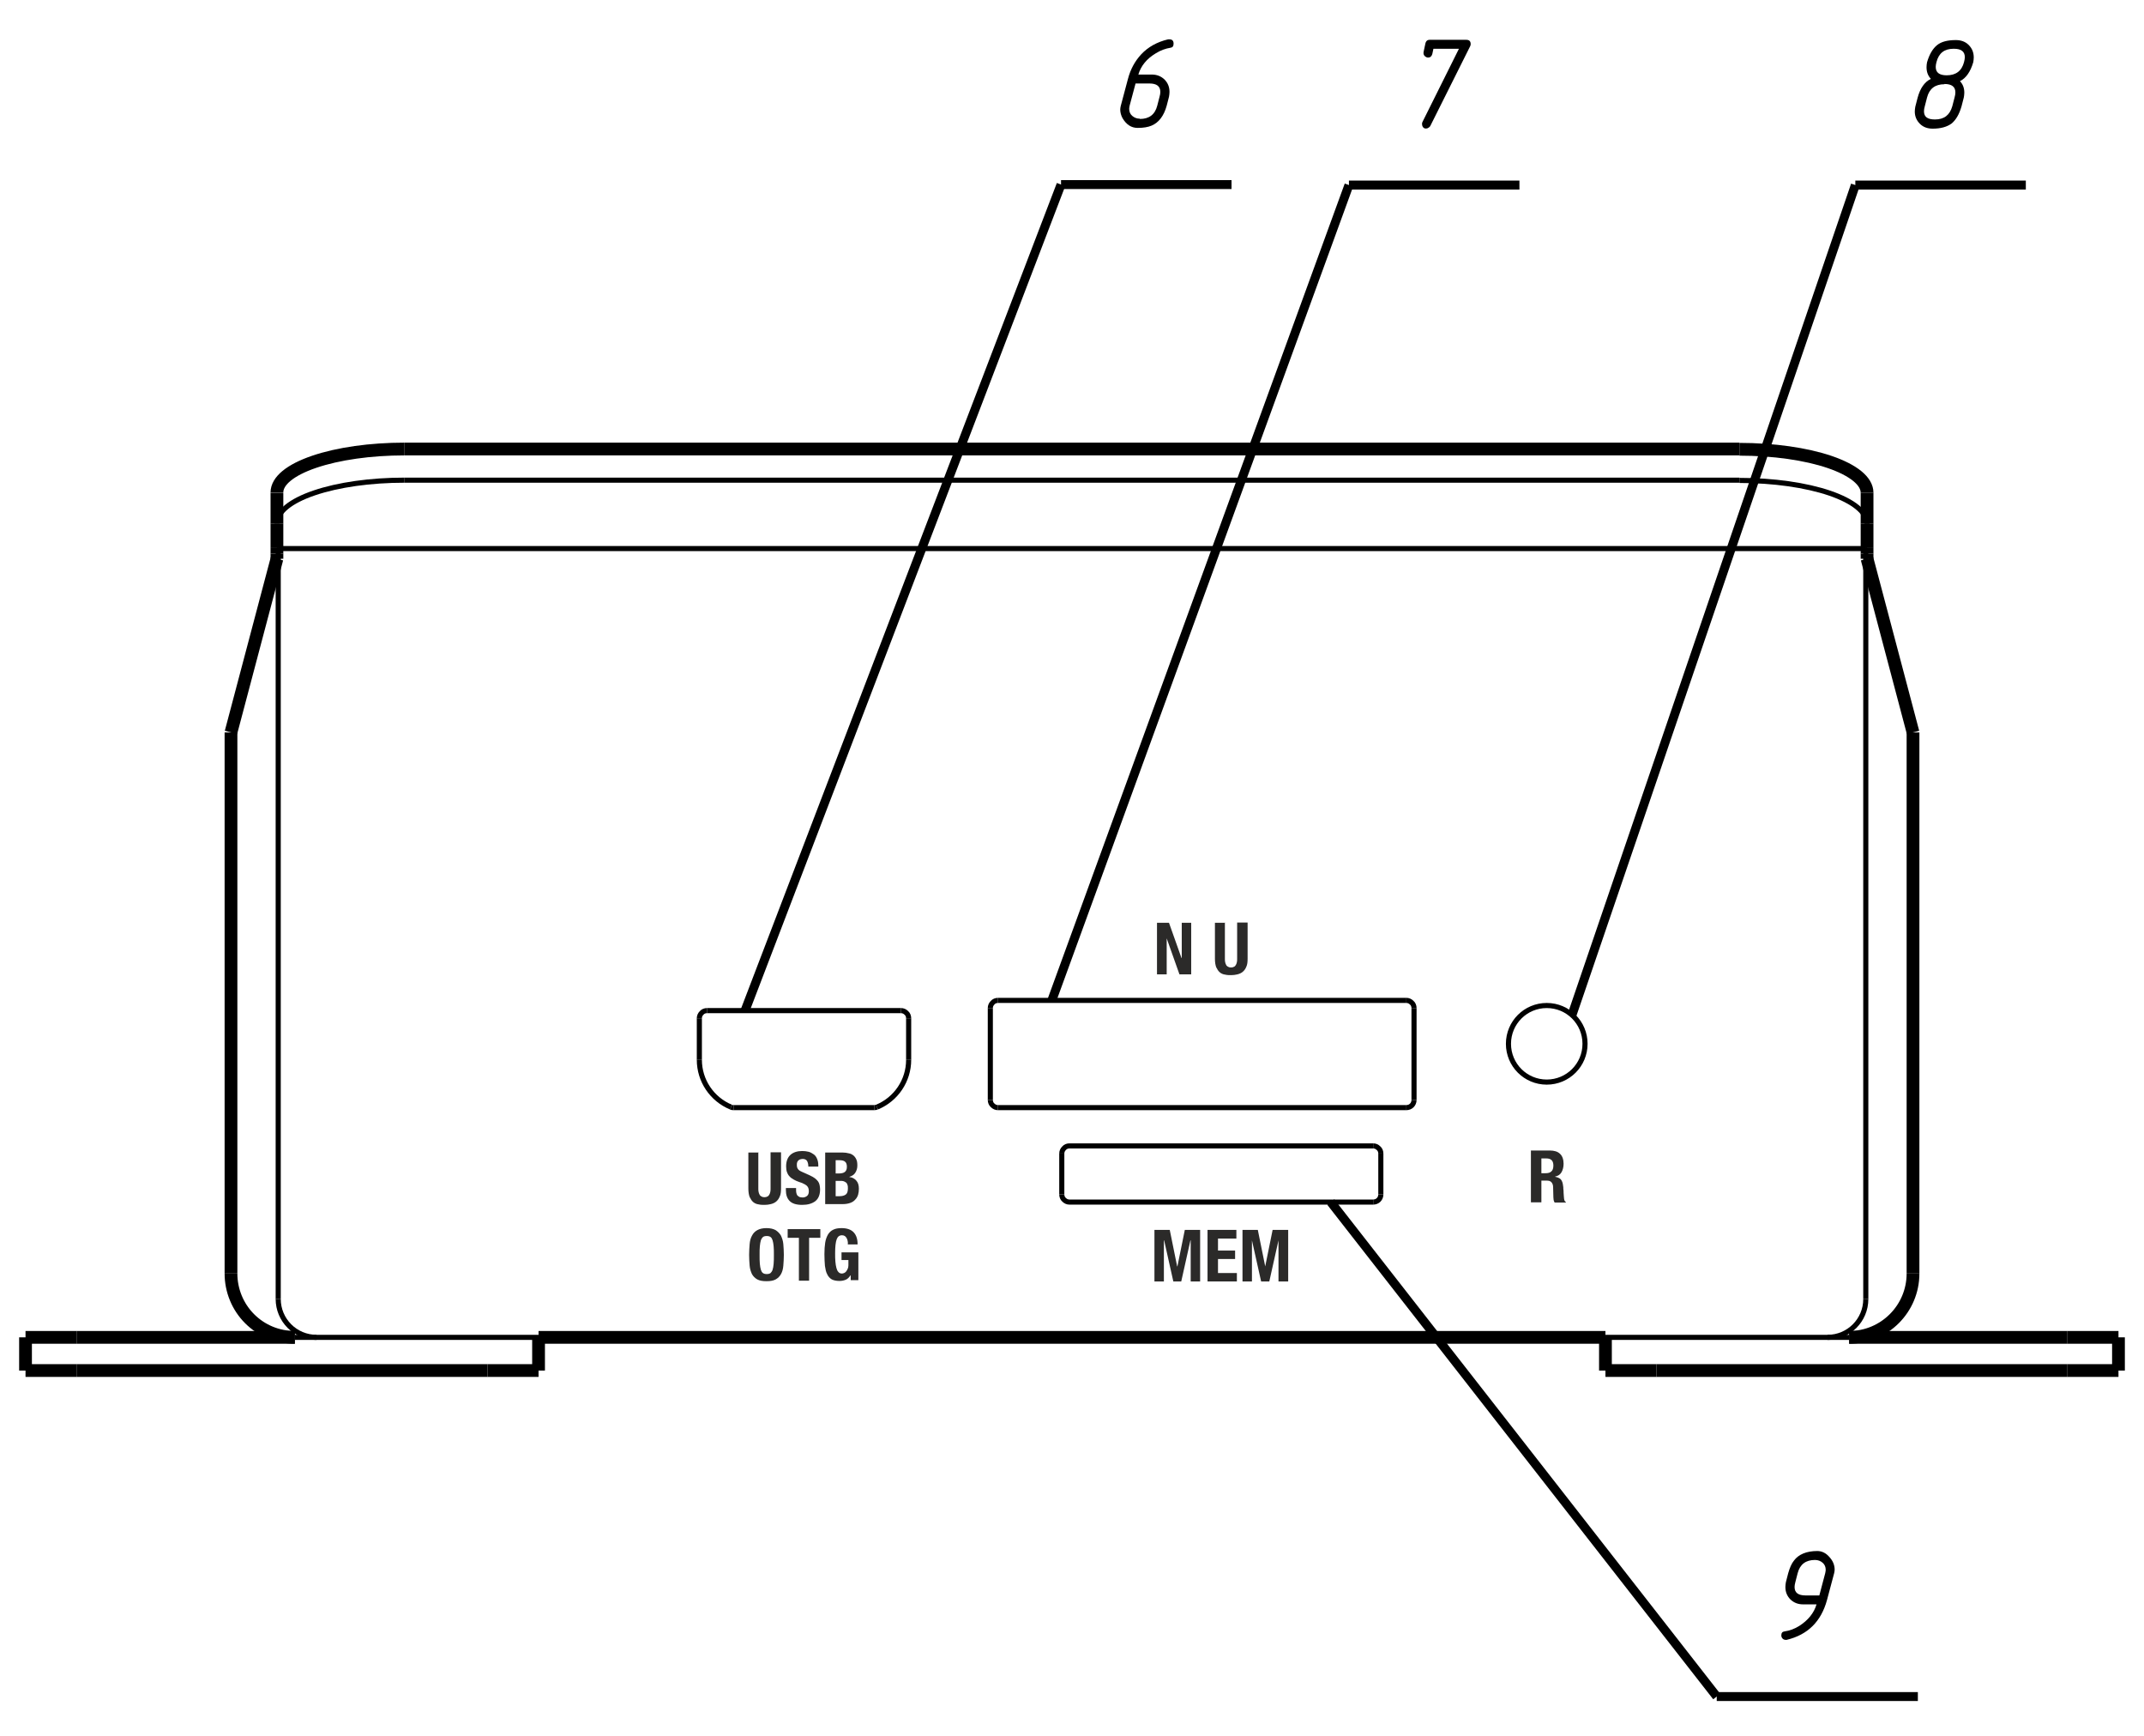 <?xml version="1.0" encoding="UTF-8"?>
<!DOCTYPE svg PUBLIC "-//W3C//DTD SVG 1.1//EN" "http://www.w3.org/Graphics/SVG/1.1/DTD/svg11.dtd">
<!-- Creator: CorelDRAW X6 -->
<svg xmlns="http://www.w3.org/2000/svg" xml:space="preserve" width="84mm" height="68mm" version="1.1" style="shape-rendering:geometricPrecision; text-rendering:geometricPrecision; image-rendering:optimizeQuality; fill-rule:evenodd; clip-rule:evenodd"
viewBox="0 0 8400 6800"
 xmlns:xlink="http://www.w3.org/1999/xlink">
 <defs>
  <style type="text/css">
   <![CDATA[
    .str0 {stroke:black;stroke-width:20;stroke-linejoin:bevel}
    .str2 {stroke:black;stroke-width:34.99;stroke-linejoin:bevel}
    .str1 {stroke:black;stroke-width:50;stroke-linejoin:bevel}
    .fil0 {fill:none}
    .fil2 {fill:#2B2A29;fill-rule:nonzero}
    .fil1 {fill:black;fill-rule:nonzero}
   ]]>
  </style>
 </defs>
 <g id="OPCB-221B">
  <g id="_1020702480">
   <g>
    <line class="fil0 str0" x1="1090" y1="5089" x2="1090" y2= "2149" />
    <path class="fil0 str0" d="M1090 5089c0,40 16,78 44,106 28,28 66,44 106,44"/>
    <line class="fil0 str0" x1="7310" y1="5089" x2="7310" y2= "2149" />
    <path class="fil0 str0" d="M2740 4152c0,81 49,154 124,185"/>
    <path class="fil0 str0" d="M2864 4337c4,2 8,2 11,2"/>
    <line class="fil0 str0" x1="3425" y1="4339" x2="2875" y2= "4339" />
    <path class="fil0 str0" d="M3425 4339c4,0 8,-1 11,-2"/>
    <path class="fil0 str0" d="M3436 4337c75,-31 124,-104 124,-185"/>
    <line class="fil0 str0" x1="3560" y1="3989" x2="3560" y2= "4152" />
    <path class="fil0 str0" d="M3560 3989c0,-8 -3,-16 -9,-21 -6,-6 -13,-9 -21,-9"/>
    <line class="fil0 str0" x1="2770" y1="3959" x2="3530" y2= "3959" />
    <path class="fil0 str0" d="M2770 3959c-8,0 -16,3 -21,9 -6,6 -9,13 -9,21"/>
    <line class="fil0 str0" x1="2740" y1="4152" x2="2740" y2= "3989" />
    <path class="fil0 str0" d="M6210 4089c0,-83 -67,-150 -150,-150 -83,0 -150,67 -150,150 0,83 67,150 150,150 83,0 150,-67 150,-150z"/>
    <path class="fil0 str0" d="M4160 4679c0,8 3,16 9,21 6,6 13,9 21,9"/>
    <line class="fil0 str0" x1="5380" y1="4709" x2="4190" y2= "4709" />
    <path class="fil0 str0" d="M5380 4709c17,0 30,-13 30,-30"/>
    <line class="fil0 str0" x1="5410" y1="4519" x2="5410" y2= "4679" />
    <path class="fil0 str0" d="M5410 4519c0,-8 -3,-16 -9,-21 -6,-6 -13,-9 -21,-9"/>
    <line class="fil0 str0" x1="4190" y1="4489" x2="5380" y2= "4489" />
    <path class="fil0 str0" d="M4190 4489c-8,0 -16,3 -21,9 -6,6 -9,13 -9,21"/>
    <line class="fil0 str0" x1="4160" y1="4679" x2="4160" y2= "4519" />
    <path class="fil0 str0" d="M5510 4339c17,0 30,-13 30,-30"/>
    <line class="fil0 str0" x1="5540" y1="3949" x2="5540" y2= "4309" />
    <path class="fil0 str0" d="M5540 3949c0,-8 -3,-16 -9,-21 -6,-6 -13,-9 -21,-9"/>
    <line class="fil0 str0" x1="3910" y1="3919" x2="5510" y2= "3919" />
    <path class="fil0 str0" d="M3910 3919c-8,0 -16,3 -21,9 -6,6 -9,13 -9,21"/>
    <line class="fil0 str0" x1="3880" y1="4309" x2="3880" y2= "3949" />
    <path class="fil0 str0" d="M3880 4309c0,8 3,16 9,21 6,6 13,9 21,9"/>
    <line class="fil0 str0" x1="5510" y1="4339" x2="3910" y2= "4339" />
    <path class="fil0 str0" d="M7315 2052c0,-45 -53,-88 -146,-120 -94,-32 -221,-50 -354,-50"/>
    <path class="fil0 str0" d="M1585 1881c-133,0 -260,18 -354,50 -94,32 -146,75 -146,120"/>
    <line class="fil0 str0" x1="6815" y1="1881" x2="1585" y2= "1881" />
    <line class="fil0 str0" x1="7310" y1="2149" x2="1090" y2= "2149" />
    <path class="fil0 str0" d="M7160 5239c83,0 150,-67 150,-150"/>
    <line class="fil0 str0" x1="2110" y1="5239" x2="1155" y2= "5239" />
    <line class="fil0 str0" x1="7245" y1="5239" x2="6290" y2= "5239" />
   </g>
   <g>
    <path class="fil0 str1" d="M7315 1930c0,-45 -53,-88 -146,-120 -94,-32 -221,-50 -354,-50"/>
    <path class="fil0 str1" d="M1585 1759c-133,0 -260,18 -354,50 -94,32 -146,75 -146,120"/>
    <line class="fil0 str1" x1="6815" y1="1759" x2="1585" y2= "1759" />
    <line class="fil0 str1" x1="7315" y1="2052" x2="7315" y2= "1930" />
    <line class="fil0 str1" x1="7315" y1="2169" x2="7310" y2= "2169" />
    <line class="fil0 str1" x1="7315" y1="2169" x2="7315" y2= "2189" />
    <line class="fil0 str1" x1="7315" y1="2052" x2="7315" y2= "2144" />
    <line class="fil0 str1" x1="7315" y1="2169" x2="7315" y2= "2144" />
    <line class="fil0 str1" x1="7495" y1="4989" x2="7495" y2= "2869" />
    <line class="fil0 str1" x1="7495" y1="2869" x2="7315" y2= "2189" />
    <line class="fil0 str1" x1="1085" y1="2189" x2="905" y2= "2869" />
    <line class="fil0 str1" x1="905" y1="2869" x2="905" y2= "4989" />
    <line class="fil0 str1" x1="1085" y1="1930" x2="1085" y2= "2052" />
    <line class="fil0 str1" x1="1085" y1="2189" x2="1085" y2= "2169" />
    <line class="fil0 str1" x1="1085" y1="2144" x2="1085" y2= "2169" />
    <line class="fil0 str1" x1="1085" y1="2144" x2="1085" y2= "2052" />
    <line class="fil0 str1" x1="1090" y1="2169" x2="1085" y2= "2169" />
    <path class="fil0 str1" d="M905 4989c0,66 26,130 73,177 47,47 110,73 177,73"/>
    <line class="fil0 str1" x1="100" y1="5239" x2="100" y2= "5369" />
    <line class="fil0 str1" x1="300" y1="5239" x2="100" y2= "5239" />
    <line class="fil0 str1" x1="100" y1="5369" x2="300" y2= "5369" />
    <line class="fil0 str1" x1="1910" y1="5369" x2="2110" y2= "5369" />
    <line class="fil0 str1" x1="2110" y1="5239" x2="2110" y2= "5369" />
    <line class="fil0 str1" x1="300" y1="5239" x2="1155" y2= "5239" />
    <line class="fil0 str1" x1="1910" y1="5369" x2="300" y2= "5369" />
    <line class="fil0 str1" x1="6290" y1="5239" x2="6290" y2= "5369" />
    <line class="fil0 str1" x1="6290" y1="5369" x2="6490" y2= "5369" />
    <line class="fil0 str1" x1="7245" y1="5239" x2="8100" y2= "5239" />
    <line class="fil0 str1" x1="8100" y1="5369" x2="6490" y2= "5369" />
    <line class="fil0 str1" x1="8300" y1="5239" x2="8100" y2= "5239" />
    <line class="fil0 str1" x1="8100" y1="5369" x2="8300" y2= "5369" />
    <line class="fil0 str1" x1="8300" y1="5239" x2="8300" y2= "5369" />
    <path class="fil0 str1" d="M7245 5239c138,0 250,-112 250,-250"/>
    <line class="fil0 str1" x1="2110" y1="5239" x2="6290" y2= "5239" />
   </g>
  </g>
 </g>
 <g id="Выноски_x0020_линии">
  <line class="fil0 str2" x1="5214" y1="4709" x2="6726" y2= "6646" />
  <line class="fil0 str2" x1="2919" y1="3959" x2="4157" y2= "723" />
  <line class="fil0 str2" x1="6159" y1="3976" x2="7269" y2= "725" />
  <line class="fil0 str2" x1="4121" y1="3919" x2="5285" y2= "725" />
  <line class="fil0 str2" x1="6726" y1="6646" x2="7514" y2= "6646" />
  <line class="fil0 str2" x1="4157" y1="723" x2="4825" y2= "723" />
  <line class="fil0 str2" x1="7269" y1="725" x2="7937" y2= "725" />
  <line class="fil0 str2" x1="5285" y1="725" x2="5953" y2= "725" />
 </g>
 <g id="Выноски_x0020_текст">
  <path class="fil1" d="M7111 6111c-36,0 -59,17 -68,52l-9 35c-2,7 -3,14 -3,19 0,22 14,33 43,33l54 0 23 -87c1,-5 2,-10 2,-13 0,-12 -4,-21 -12,-28 -8,-7 -18,-11 -30,-11zm9 -35c18,0 34,8 47,23 14,15 21,32 21,50 0,5 -1,9 -2,14l-28 105c-23,84 -75,136 -158,156 -2,0 -3,0 -4,0 -5,0 -9,-2 -12,-5 -3,-3 -5,-8 -5,-12 0,-10 4,-15 12,-16 21,-3 40,-10 59,-22 34,-22 57,-50 67,-84l-52 0c-20,0 -36,-6 -50,-19 -13,-13 -20,-29 -20,-49 0,-7 1,-13 2,-19l9 -35c6,-21 13,-38 23,-50 18,-24 49,-37 91,-37z"/>
  <path class="fil1" d="M4466 466c36,0 59,-17 68,-52l9 -35c2,-7 3,-13 3,-19 0,-22 -14,-33 -43,-33l-54 0 -23 86c-1,5 -2,9 -2,13 0,12 4,21 12,28 8,7 18,11 30,11zm-9 35c-25,0 -44,-13 -59,-38 -6,-11 -9,-23 -9,-34 0,-5 1,-9 2,-14l28 -105c10,-39 28,-71 52,-97 27,-29 63,-49 106,-59 1,0 3,0 4,0 12,0 17,6 17,17 0,10 -4,15 -12,16 -19,3 -39,10 -58,22 -35,21 -58,49 -68,83l52 0c20,0 36,6 50,19 13,13 20,29 20,49 0,7 -1,13 -2,19l-9 35c-11,40 -31,66 -59,78 -14,6 -32,9 -54,9z"/>
  <path class="fil1" d="M7678 317c12,12 18,27 18,46 0,7 -1,13 -2,19l-9 35c-9,31 -22,53 -39,67 -18,13 -42,20 -74,20 -20,0 -37,-6 -50,-19 -13,-13 -20,-29 -20,-48 0,-7 1,-13 2,-19l9 -35c10,-37 27,-62 52,-74 -12,-13 -17,-28 -17,-46 0,-7 1,-14 2,-19 9,-31 22,-53 39,-67 17,-14 42,-20 74,-20 20,0 37,6 50,19 13,13 20,29 20,49 0,7 -1,13 -2,19 -11,37 -28,62 -52,74zm-60 13c-36,0 -59,17 -68,52l-9 35c-2,7 -3,13 -3,19 0,22 14,32 43,32 36,0 58,-17 68,-52l9 -35c2,-7 3,-13 3,-19 0,-22 -14,-33 -43,-33zm36 -139c-36,0 -58,17 -67,52 -2,7 -3,14 -3,19 0,22 14,33 43,33 36,0 59,-17 68,-52 2,-8 3,-14 3,-19 0,-22 -14,-33 -43,-33z"/>
  <path class="fil1" d="M5718 191l-102 0 -4 19c-3,12 -10,17 -21,15 -11,-4 -16,-12 -13,-24l6 -28c2,-12 8,-17 17,-17l144 0c12,0 17,6 17,17 0,3 -1,6 -2,8l-156 312c-2,4 -6,7 -10,9 -11,4 -19,0 -22,-11 -1,-4 -1,-9 1,-13l143 -287z"/>
 </g>
 <g id="Маркировка">
  <polygon class="fil2" points="4523,4818 4523,5020 4560,5020 4560,4859 4561,4859 4597,5020 4628,5020 4664,4859 4665,4859 4665,5020 4702,5020 4702,4818 4642,4818 4613,4961 4612,4961 4583,4818 "/>
  <polygon id="1" class="fil2" points="4844,4818 4731,4818 4731,5020 4846,5020 4846,4987 4772,4987 4772,4932 4839,4932 4839,4899 4772,4899 4772,4852 4844,4852 "/>
  <polygon id="2" class="fil2" points="4868,4818 4868,5020 4905,5020 4905,4859 4905,4859 4941,5020 4973,5020 5009,4859 5009,4859 5009,5020 5047,5020 5047,4818 4986,4818 4957,4961 4957,4961 4928,4818 "/>
  <path class="fil2" d="M2973 4515l-41 0 0 141c0,14 2,25 5,33 4,8 8,15 14,20 6,5 13,8 21,9 8,2 16,2 24,2 8,0 16,-1 24,-3 8,-2 15,-5 21,-10 6,-5 11,-12 14,-20 4,-8 5,-19 5,-32l0 -141 -41 0 0 141c0,5 0,10 -1,14 -1,4 -2,8 -4,11 -2,3 -4,6 -7,7 -3,2 -7,3 -12,3 -5,0 -9,-1 -12,-3 -3,-2 -6,-4 -7,-7 -2,-3 -3,-7 -4,-11 -1,-4 -1,-9 -1,-14l0 -141z"/>
  <path id="1" class="fil2" d="M3120 4654l-41 0 0 8c0,19 5,33 15,43 10,10 26,15 49,15 22,0 39,-5 52,-15 12,-10 18,-25 18,-46 0,-6 -1,-12 -2,-17 -1,-5 -3,-10 -6,-14 -3,-4 -7,-8 -12,-12 -5,-4 -11,-7 -19,-11l-31 -14c-9,-4 -14,-7 -17,-12 -3,-4 -4,-9 -4,-16 0,-3 0,-6 1,-9 1,-3 2,-5 4,-7 2,-2 4,-4 7,-5 3,-1 7,-2 11,-2 8,0 14,3 17,8 3,5 5,13 5,22l39 0 0 -6c0,-10 -2,-18 -5,-25 -3,-7 -7,-13 -13,-17 -6,-4 -12,-8 -20,-10 -8,-2 -16,-3 -25,-3 -19,0 -35,5 -46,15 -11,10 -17,25 -17,45 0,8 1,16 3,22 2,6 5,12 10,17 4,5 10,9 17,13 7,4 14,7 23,10 7,2 12,4 17,7 5,2 8,5 11,7 3,3 5,6 6,9 1,3 2,7 2,12 0,8 -2,15 -7,19 -5,4 -11,6 -17,6 -5,0 -10,-1 -13,-2 -3,-2 -6,-4 -8,-6 -2,-3 -3,-6 -4,-10 -1,-4 -1,-8 -1,-13l0 -6z"/>
  <path id="2" class="fil2" d="M3274 4687l0 -61 18 0c5,0 9,0 12,1 4,1 7,3 10,5 3,2 5,5 6,9 2,4 2,9 2,15 0,12 -3,20 -9,24 -6,4 -14,6 -24,6l-16 0zm0 -89l0 -53 15 0c10,0 18,2 22,6 5,4 7,11 7,20 0,10 -3,16 -8,20 -5,4 -13,6 -25,6l-12 0zm-41 -83l0 202 69 0c12,0 22,-2 30,-5 8,-3 14,-7 19,-13 5,-5 9,-12 11,-19 2,-7 3,-15 3,-23 0,-14 -3,-24 -10,-32 -7,-8 -16,-13 -27,-14l0 -1c10,-3 18,-8 23,-16 5,-8 8,-17 8,-28 0,-10 -1,-18 -4,-24 -3,-7 -7,-12 -12,-16 -5,-4 -11,-7 -18,-8 -7,-2 -15,-3 -23,-3l-68 0z"/>
  <polygon class="fil2" points="4580,3615 4533,3615 4533,3817 4571,3817 4571,3676 4571,3676 4621,3817 4667,3817 4667,3615 4630,3615 4630,3753 4629,3753 "/>
  <path id="1" class="fil2" d="M4801 3615l-41 0 0 141c0,14 2,25 5,33 4,8 8,15 14,20 6,5 13,8 21,9 8,2 16,2 24,2 8,0 16,-1 24,-3 8,-2 15,-5 21,-10 6,-5 11,-12 14,-20 4,-8 5,-19 5,-32l0 -141 -41 0 0 141c0,5 0,10 -1,14 -1,4 -2,8 -4,11 -2,3 -4,6 -7,7 -3,2 -7,3 -12,3 -5,0 -9,-1 -12,-3 -3,-2 -6,-4 -7,-7 -2,-3 -3,-7 -4,-11 -1,-4 -1,-9 -1,-14l0 -141z"/>
  <path class="fil2" d="M5998 4508l0 202 41 0 0 -85 22 0c8,0 14,2 18,7 4,5 6,11 6,19l1 39c0,4 1,8 1,11 1,4 2,7 4,10l44 0 0 -2c-4,-2 -6,-6 -7,-12 -1,-6 -1,-14 -2,-25 0,-5 0,-10 -1,-15 0,-4 0,-9 -1,-12 -1,-11 -4,-19 -9,-25 -5,-5 -12,-8 -22,-10l0 -1c11,-2 20,-8 25,-17 5,-9 8,-20 8,-33 0,-17 -5,-31 -14,-39 -9,-9 -23,-13 -40,-13l-75 0zm41 88l0 -58 19 0c19,0 28,9 28,28 0,11 -3,19 -8,23 -5,5 -13,7 -23,7l-17 0z"/>
  <path class="fil2" d="M2976 4916c0,-14 0,-25 1,-34 1,-9 2,-17 4,-23 2,-6 5,-10 8,-13 4,-3 9,-4 15,-4 6,0 11,1 15,4 4,3 6,7 8,13 2,6 3,14 4,23 1,9 1,21 1,34 0,14 0,25 -1,35 -1,10 -2,17 -4,23 -2,6 -5,10 -8,13 -4,3 -9,4 -15,4 -6,0 -11,-1 -15,-4 -4,-3 -6,-7 -8,-13 -2,-6 -3,-14 -4,-23 -1,-10 -1,-21 -1,-35zm-41 0c0,15 1,30 2,42 1,13 5,24 9,33 5,9 12,16 21,21 9,5 21,7 36,7 15,0 27,-2 36,-7 9,-5 16,-12 21,-21 5,-9 8,-20 9,-33 1,-13 2,-27 2,-42 0,-15 -1,-29 -2,-42 -1,-13 -5,-24 -9,-33 -5,-9 -12,-16 -21,-22 -9,-5 -21,-8 -36,-8 -15,0 -27,3 -36,8 -9,5 -16,12 -21,22 -5,9 -8,20 -9,33 -1,13 -2,27 -2,42z"/>
  <polygon id="1" class="fil2" points="3214,4815 3086,4815 3086,4849 3130,4849 3130,5017 3170,5017 3170,4849 3214,4849 "/>
  <path id="2" class="fil2" d="M3321 4875l39 0c0,-21 -5,-36 -15,-47 -10,-11 -26,-17 -48,-17 -13,0 -24,2 -32,6 -9,4 -16,11 -21,19 -5,9 -9,19 -11,32 -2,13 -3,28 -3,45 0,18 1,33 2,46 2,13 4,24 9,33 4,9 11,16 18,20 8,4 18,6 30,6 10,0 18,-2 25,-5 7,-3 13,-9 18,-17l1 0 0 19 30 0 0 -109 -66 0 0 30 27 0 0 21c0,5 -1,10 -3,14 -2,4 -4,7 -6,10 -3,3 -5,5 -8,6 -3,1 -6,2 -8,2 -6,0 -11,-2 -14,-6 -4,-4 -6,-9 -8,-16 -2,-7 -3,-15 -4,-25 -1,-10 -1,-21 -1,-33 0,-25 2,-43 6,-54 4,-11 11,-16 21,-16 4,0 8,1 11,3 3,2 5,5 7,8 2,3 3,7 4,11 1,4 1,8 1,12z"/>
 </g>
</svg>
